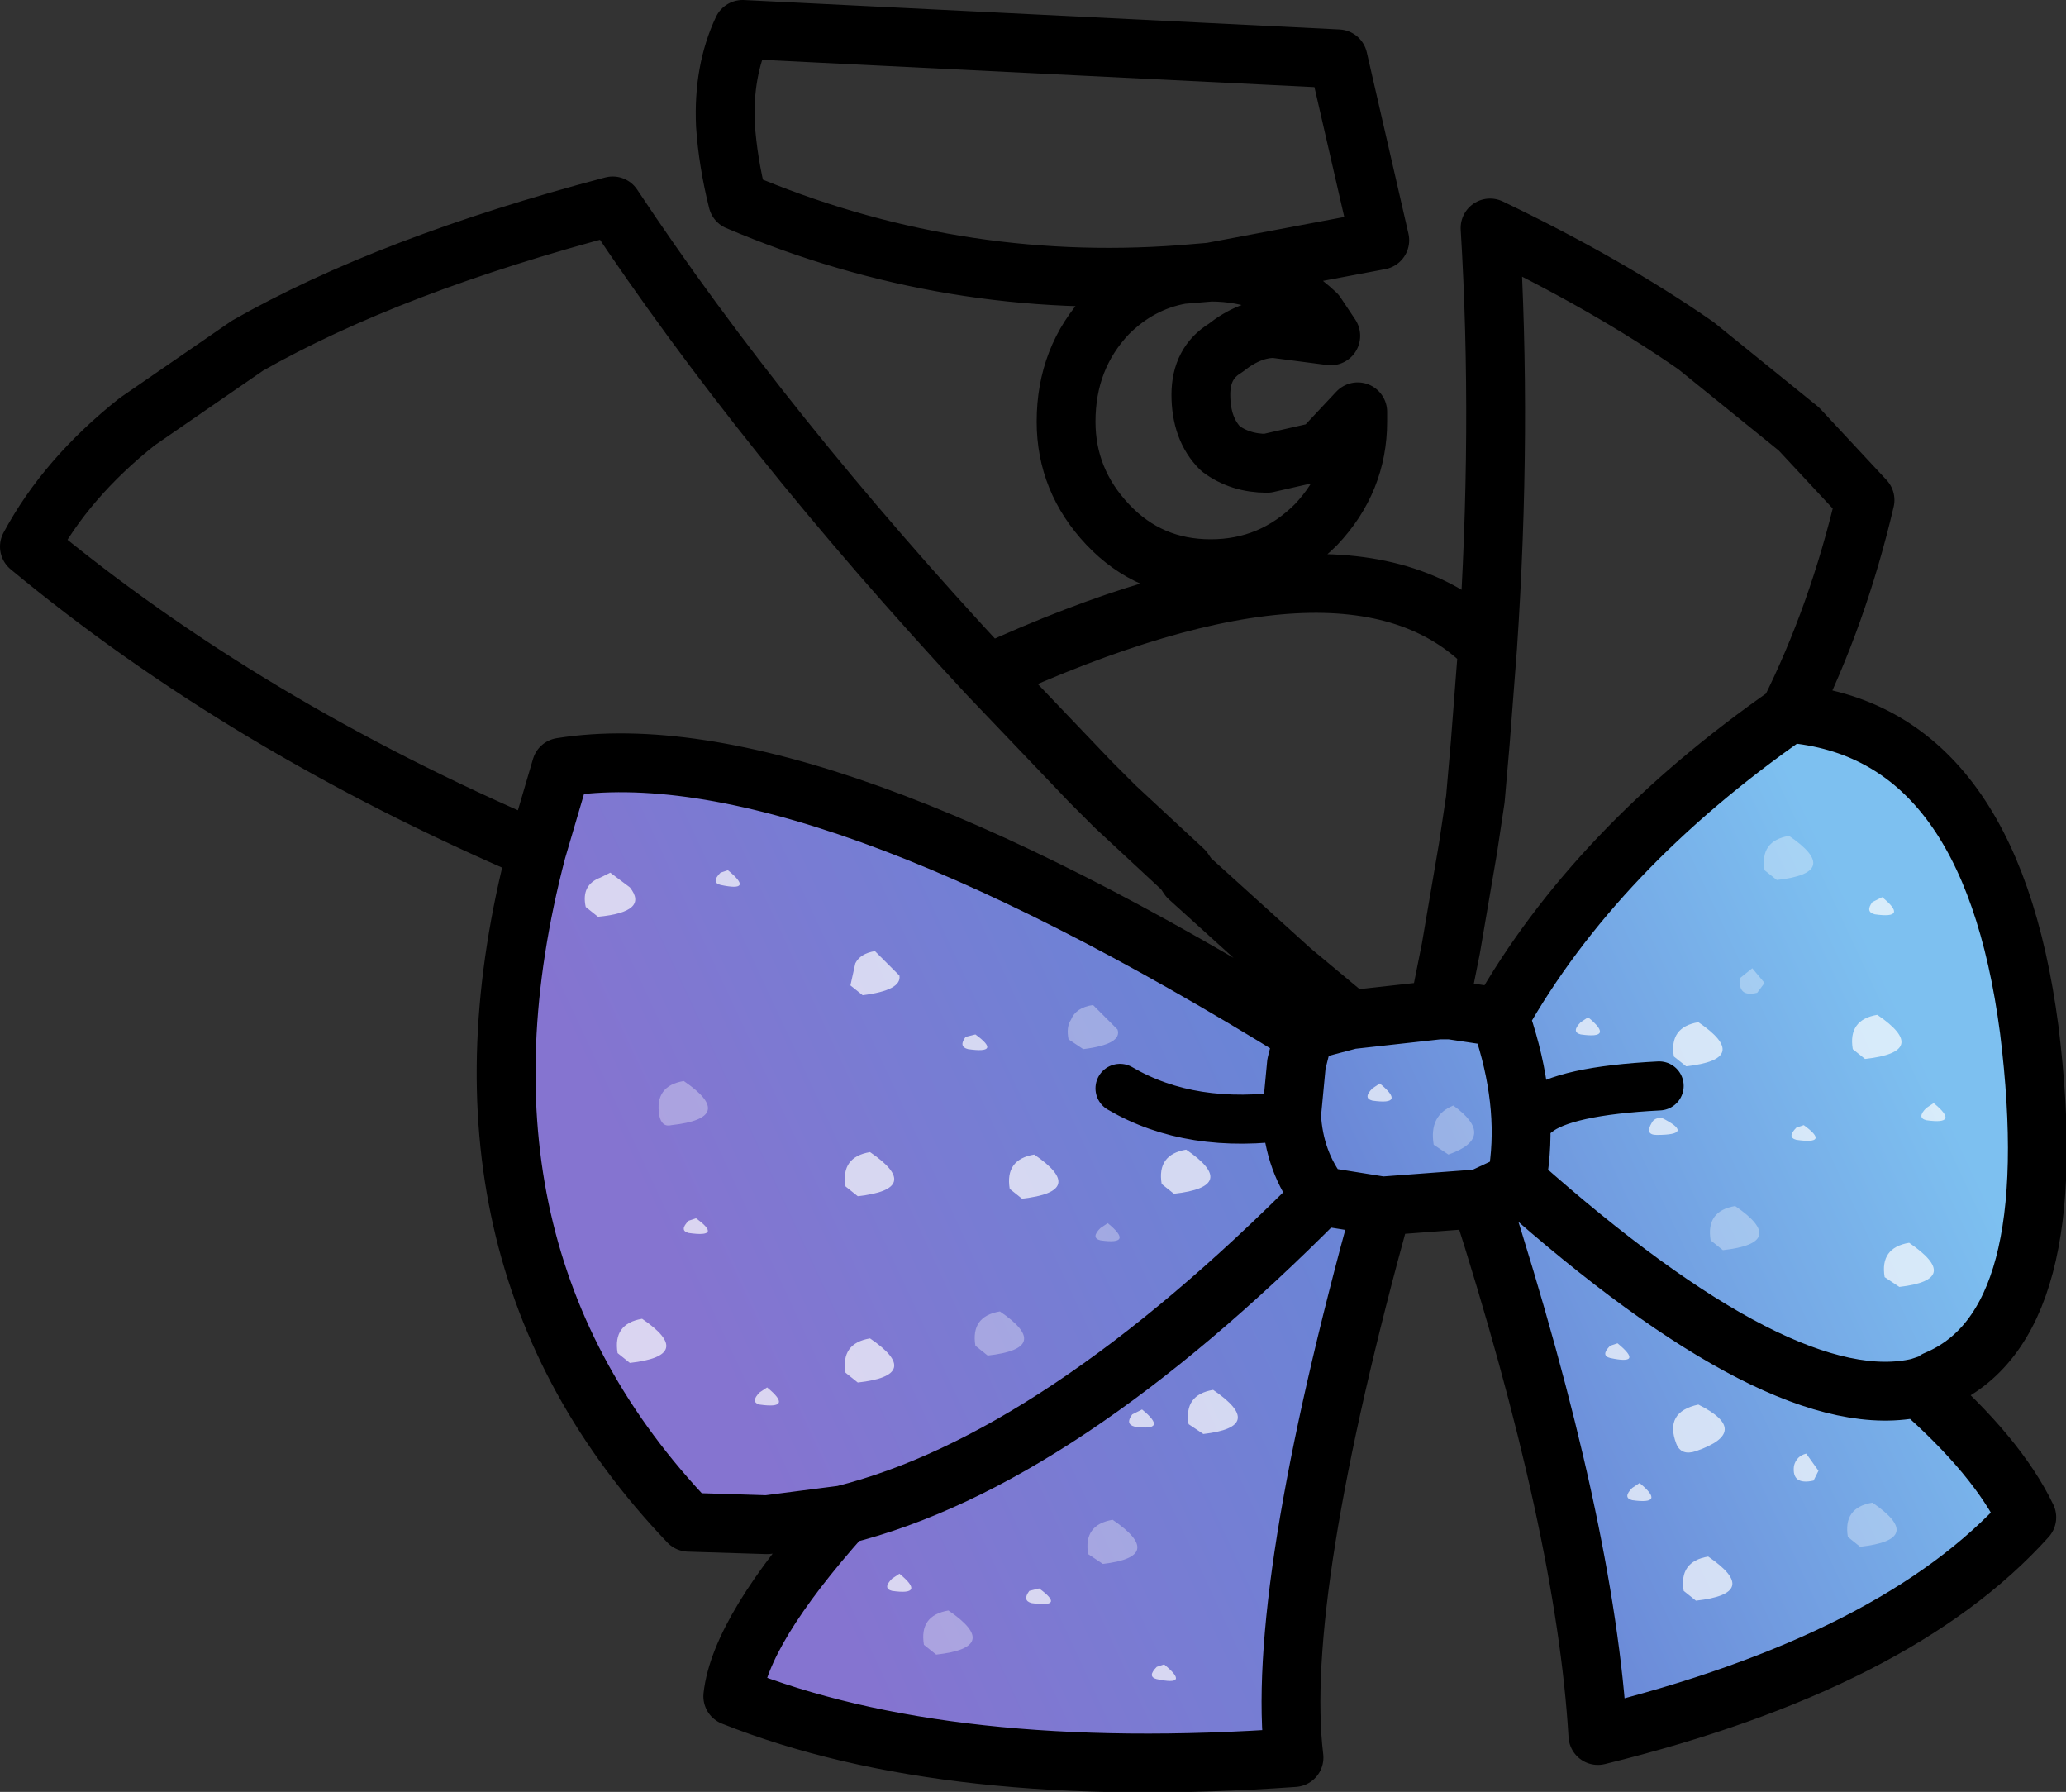 <?xml version="1.0" encoding="UTF-8" standalone="no"?>
<svg xmlns:xlink="http://www.w3.org/1999/xlink" height="36.55px" width="42.15px" xmlns="http://www.w3.org/2000/svg">
  <rect width="100%" height="100%" fill="#333333" stroke="none"/>
  <g transform="matrix(1.0, 0.0, 0.0, 1.0, 12.6, 13.2)">
    <path d="M17.6 11.25 L15.6 11.4 Q13.4 19.35 13.8 22.65 6.75 23.15 2.35 21.4 2.5 20.05 4.6 17.7 L3.05 17.9 1.45 17.85 Q-4.3 11.8 -1.15 2.45 3.9 1.65 14.0 7.9 L14.0 7.85 Q16.0 7.25 17.0 7.4 L18.0 7.55 Q19.95 4.1 23.9 1.35 28.0 1.65 28.8 7.8 29.55 13.85 26.9 14.95 L26.85 15.0 26.55 15.1 Q28.15 16.5 28.75 17.75 26.1 20.7 20.0 22.2 19.75 17.95 17.6 11.25" fill="url(#gradient0)" fill-rule="evenodd" stroke="none"/>
    <path d="M25.8 5.1 Q26.35 5.55 25.65 5.45 25.45 5.4 25.6 5.2 L25.8 5.1 M22.05 7.65 Q23.15 8.4 21.8 8.55 L21.55 8.35 Q21.45 7.75 22.05 7.65 M21.3 9.6 Q22.0 9.95 21.2 9.95 20.95 9.95 21.1 9.7 21.15 9.6 21.3 9.6 M24.2 9.75 Q24.75 10.15 24.05 10.05 23.85 10.0 24.05 9.8 L24.2 9.75 M26.85 9.3 Q27.4 9.75 26.7 9.65 26.5 9.6 26.7 9.4 L26.85 9.3 M25.7 7.5 Q26.8 8.25 25.45 8.4 L25.2 8.2 Q25.1 7.6 25.7 7.5 M26.35 12.15 Q27.45 12.9 26.15 13.05 L25.85 12.85 Q25.75 12.25 26.35 12.15 M20.4 14.2 Q20.95 14.65 20.25 14.5 20.05 14.45 20.25 14.25 L20.4 14.2 M22.05 15.45 Q23.15 16.0 22.0 16.4 21.7 16.5 21.6 16.25 21.35 15.6 22.05 15.45 M20.85 17.05 Q21.4 17.5 20.7 17.4 20.5 17.35 20.7 17.15 L20.85 17.05 M24.25 16.45 L24.5 16.8 24.4 17.0 Q23.95 17.1 24.0 16.7 24.05 16.5 24.25 16.45 M22.25 18.55 Q23.35 19.3 22.0 19.45 L21.75 19.25 Q21.65 18.65 22.25 18.55 M11.6 10.25 Q12.7 11.0 11.35 11.15 L11.1 10.95 Q11.0 10.35 11.6 10.25 M19.8 7.55 Q20.35 8.0 19.65 7.9 19.45 7.85 19.65 7.65 L19.8 7.55 M15.55 8.9 Q16.1 9.35 15.4 9.25 15.2 9.2 15.4 9.0 L15.55 8.9 M2.25 4.55 Q2.8 5.0 2.1 4.85 1.9 4.8 2.1 4.6 L2.25 4.55 M5.25 6.2 L5.75 6.7 Q5.8 7.0 5.0 7.1 L4.75 6.9 4.85 6.45 Q4.95 6.25 5.25 6.2 M1.6 11.65 Q2.15 12.05 1.45 11.95 1.25 11.9 1.45 11.7 L1.6 11.65 M5.15 10.3 Q6.25 11.05 4.9 11.2 L4.65 11.0 Q4.55 10.4 5.15 10.3 M7.3 7.9 Q7.85 8.3 7.15 8.2 6.95 8.15 7.1 7.95 L7.3 7.9 M8.5 10.35 Q9.6 11.1 8.25 11.25 L8.0 11.05 Q7.9 10.45 8.5 10.35 M0.5 13.7 Q1.6 14.45 0.25 14.6 L0.0 14.4 Q-0.1 13.8 0.5 13.7 M3.05 15.1 Q3.6 15.55 2.9 15.45 2.7 15.4 2.9 15.2 L3.05 15.1 M5.15 14.1 Q6.25 14.85 4.9 15.0 L4.65 14.8 Q4.55 14.2 5.15 14.1 M8.6 19.2 Q9.15 19.6 8.45 19.5 8.25 19.45 8.4 19.25 L8.6 19.2 M5.75 18.9 Q6.3 19.35 5.6 19.25 5.4 19.2 5.6 19.0 L5.75 18.9 M10.7 15.55 Q11.25 16.0 10.55 15.9 10.35 15.85 10.5 15.65 L10.7 15.55 M12.15 15.15 Q13.25 15.9 11.95 16.05 L11.65 15.85 Q11.55 15.25 12.15 15.15 M11.15 20.75 Q11.7 21.2 11.0 21.05 10.8 21.0 11.0 20.8 L11.15 20.75 M-0.15 4.6 L0.25 4.9 Q0.65 5.4 -0.4 5.5 L-0.65 5.3 Q-0.75 4.85 -0.35 4.7 L-0.15 4.6" fill="#ffffff" fill-opacity="0.698" fill-rule="evenodd" stroke="none"/>
    <path d="M23.9 3.85 Q25.0 4.6 23.65 4.75 L23.4 4.55 Q23.3 3.95 23.9 3.85 M23.15 6.55 L23.4 6.85 23.25 7.05 Q22.85 7.15 22.9 6.75 L23.15 6.55 M22.8 11.4 Q23.9 12.15 22.55 12.3 L22.3 12.1 Q22.2 11.5 22.8 11.4 M25.6 17.45 Q26.7 18.2 25.35 18.35 L25.1 18.15 Q25.0 17.55 25.6 17.45 M1.35 8.85 Q2.45 9.6 1.1 9.75 0.9 9.8 0.85 9.55 0.75 8.95 1.35 8.85 M9.7 7.3 L10.2 7.8 Q10.3 8.1 9.5 8.2 L9.2 8.0 Q9.15 7.75 9.25 7.6 9.35 7.35 9.7 7.3 M10.0 11.75 Q10.55 12.2 9.85 12.1 9.65 12.05 9.85 11.85 L10.0 11.75 M7.8 13.55 Q8.9 14.3 7.55 14.45 L7.3 14.25 Q7.2 13.65 7.8 13.55 M10.1 17.8 Q11.2 18.55 9.9 18.7 L9.6 18.5 Q9.5 17.9 10.1 17.8 M6.75 19.65 Q7.85 20.4 6.5 20.55 L6.25 20.35 Q6.15 19.75 6.75 19.65" fill="#ffffff" fill-opacity="0.329" fill-rule="evenodd" stroke="none"/>
    <path d="M17.05 9.35 Q17.95 10.0 16.95 10.35 L16.65 10.15 Q16.55 9.55 17.05 9.35" fill="#ffffff" fill-opacity="0.298" fill-rule="evenodd" stroke="none"/>
    <path d="M11.5 -7.6 Q6.8 -7.25 2.45 -9.1 2.25 -9.9 2.2 -10.65 2.15 -11.75 2.55 -12.6 L14.7 -12.0 15.55 -8.3 12.1 -7.65 Q13.35 -7.65 14.25 -6.8 L14.55 -6.35 13.4 -6.5 Q12.9 -6.5 12.4 -6.1 11.9 -5.8 11.9 -5.15 11.9 -4.45 12.3 -4.05 12.7 -3.75 13.25 -3.75 L14.35 -4.0 15.1 -4.8 15.1 -4.6 Q15.1 -3.4 14.25 -2.5 13.35 -1.6 12.1 -1.6 10.85 -1.6 10.0 -2.5 9.15 -3.4 9.15 -4.6 9.15 -5.9 10.0 -6.8 10.65 -7.45 11.5 -7.6 L12.1 -7.65 M17.75 0.0 Q18.05 -4.45 17.8 -8.55 20.2 -7.4 22.0 -6.15 L24.1 -4.45 25.45 -3.0 Q24.9 -0.65 23.9 1.35 28.0 1.7 28.8 7.8 29.55 13.85 26.9 14.95 L26.85 15.0 26.55 15.1 Q28.15 16.5 28.75 17.75 26.1 20.7 20.0 22.2 19.75 17.95 17.6 11.25 L15.6 11.4 Q13.4 19.35 13.8 22.65 6.75 23.15 2.35 21.4 2.5 20.05 4.6 17.7 L3.05 17.9 1.45 17.85 Q-3.8 12.35 -1.65 4.15 -7.6 1.6 -12.0 -2.05 -11.25 -3.45 -9.8 -4.6 L-7.55 -6.15 Q-4.65 -7.8 -0.1 -9.0 2.95 -4.4 7.55 0.55 14.95 -2.85 17.75 0.0 L17.6 1.95 17.5 3.1 17.35 4.1 17.0 6.15 16.75 7.4 17.0 7.4 18.0 7.55 Q19.95 4.1 23.9 1.35 M7.55 0.55 L9.65 2.75 10.15 3.25 11.55 4.55 11.65 4.7 13.75 6.6 14.95 7.6 16.75 7.4 M-1.65 4.15 L-1.15 2.45 Q3.9 1.65 14.0 7.9 L14.0 7.85 14.95 7.6 M13.75 9.55 L13.85 8.5 14.0 7.9 M4.6 17.7 Q9.0 16.6 14.35 11.2 13.8 10.5 13.75 9.55 M18.0 7.55 L18.1 7.85 Q18.6 9.45 18.35 10.85 L18.35 10.9 Q23.8 15.75 26.55 15.1 M18.35 10.9 L17.6 11.25 M15.6 11.4 L14.35 11.2" fill="none" stroke="#000000" stroke-linecap="round" stroke-linejoin="round" stroke-width="1.2"/>
    <path d="M13.75 9.55 Q11.7 9.85 10.25 9.0 M18.75 9.5 Q19.3 9.05 21.25 8.95" fill="none" stroke="#000000" stroke-linecap="round" stroke-linejoin="round" stroke-width="1.0"/>
  </g>
  <defs>
    <linearGradient gradientTransform="matrix(0.014, -0.006, 0.007, 0.015, 13.9, 10.55)" gradientUnits="userSpaceOnUse" id="gradient0" spreadMethod="pad" x1="-819.2" x2="819.2">
      <stop offset="0.0" stop-color="#8574d0"/>
      <stop offset="0.514" stop-color="#6a85d6"/>
      <stop offset="1.0" stop-color="#7dc0f0"/>
    </linearGradient>
  </defs>
</svg>
